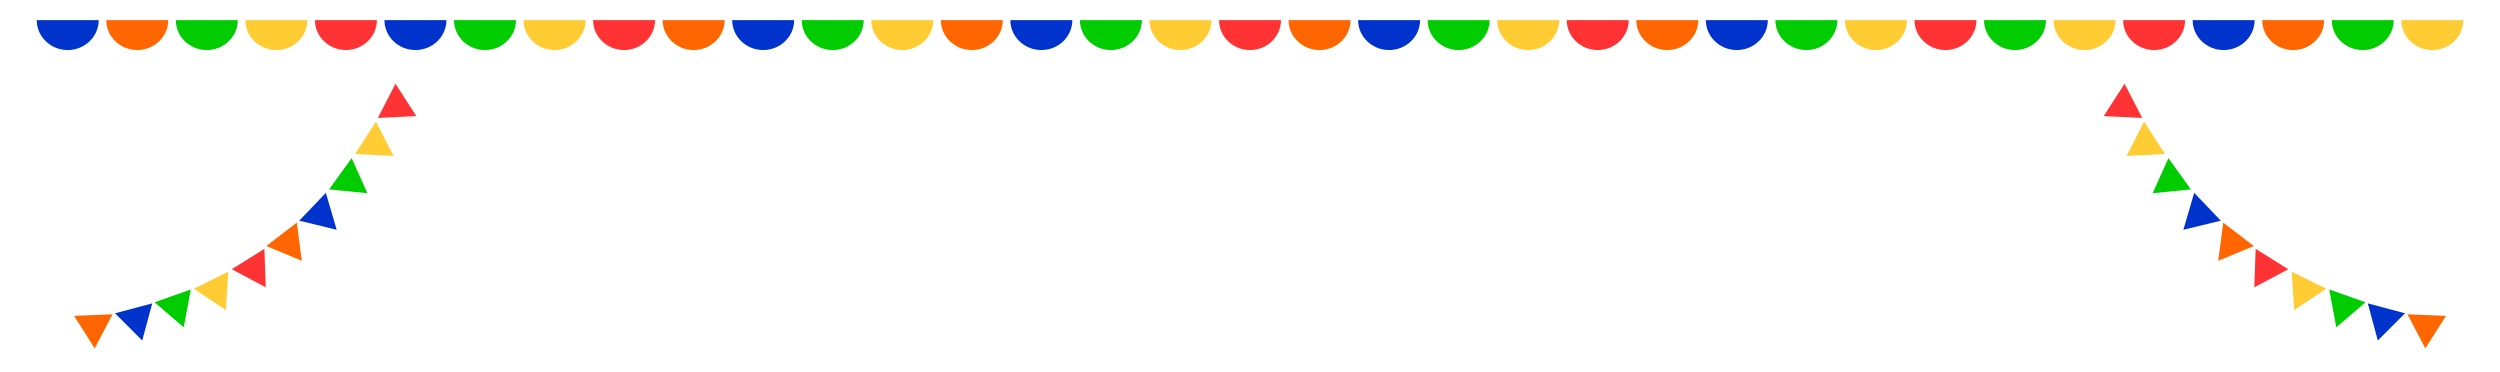 <?xml version="1.0" encoding="utf-8"?>
<!-- Generator: Adobe Illustrator 15.1.0, SVG Export Plug-In  -->
<!DOCTYPE svg PUBLIC "-//W3C//DTD SVG 1.1//EN" "http://www.w3.org/Graphics/SVG/1.1/DTD/svg11.dtd">
<svg version="1.1"
	 xmlns="http://www.w3.org/2000/svg" xmlns:xlink="http://www.w3.org/1999/xlink" xmlns:a="http://ns.adobe.com/AdobeSVGViewerExtensions/3.0/"
	 x="0px" y="0px" width="1366px" height="203px" viewBox="-20.07 -11 1366 203" enable-background="new -20.07 -11 1366 203"
	 xml:space="preserve">
<defs>
</defs>
<polygon fill="#FF6600" points="41.431,160.723 31.674,179.362 20.412,161.594 "/>
<polygon fill="#0033CC" points="63.115,154.749 57.644,175.063 42.789,160.168 "/>
<polygon fill="#00CC00" points="84.182,147.168 80.332,167.85 64.347,154.174 "/>
<polygon fill="#FFCC33" points="104.669,137.424 103.348,158.42 85.827,146.777 "/>
<polygon fill="#FF3333" points="124.396,124.963 125.123,145.987 106.552,136.104 "/>
<polygon fill="#FF6600" points="142.109,110.633 144.837,131.492 125.409,123.425 "/>
<polygon fill="#0033CC" points="157.975,94.362 163.885,114.553 143.446,109.576 "/>
<polygon fill="#00CC00" points="172.053,75.402 180.689,94.585 159.759,92.472 "/>
<polygon fill="#FFCC33" points="185.363,55.481 194.946,74.209 173.936,73.144 "/>
<polygon fill="#FF3333" points="196.013,34.739 207.396,52.43 186.384,53.443 "/>
<polygon fill="#FF6600" points="1295.378,160.723 1305.135,179.362 1316.396,161.594 "/>
<polygon fill="#0033CC" points="1273.693,154.749 1279.164,175.063 1294.02,160.168 "/>
<polygon fill="#00CC00" points="1252.627,147.168 1256.477,167.85 1272.462,154.174 "/>
<polygon fill="#FFCC33" points="1232.139,137.424 1233.461,158.42 1250.982,146.777 "/>
<polygon fill="#FF3333" points="1212.413,124.963 1211.686,145.987 1230.257,136.104 "/>
<polygon fill="#FF6600" points="1194.699,110.633 1191.972,131.492 1211.4,123.425 "/>
<polygon fill="#0033CC" points="1178.834,94.362 1172.924,114.553 1193.363,109.576 "/>
<polygon fill="#00CC00" points="1164.756,75.402 1156.119,94.585 1177.05,92.472 "/>
<polygon fill="#FFCC33" points="1151.445,55.481 1141.862,74.209 1162.873,73.144 "/>
<polygon fill="#FF3333" points="1140.795,34.739 1129.412,52.43 1150.424,53.443 "/>
<path fill="#0033CC" d="M33.859,0c0,9.002-7.58,16.344-16.93,16.344S0,9.002,0,0H33.859z"/>
<path fill="#FF6600" d="M71.859,0c0,9.002-7.58,16.344-16.93,16.344S38,9.002,38,0H71.859z"/>
<path fill="#00CC00" d="M109.859,0c0,9.002-7.58,16.344-16.93,16.344S76,9.002,76,0H109.859z"/>
<path fill="#FFCC33" d="M147.859,0c0,9.002-7.58,16.344-16.93,16.344S114,9.002,114,0H147.859z"/>
<path fill="#FF3333" d="M185.859,0c0,9.002-7.58,16.344-16.93,16.344S152,9.002,152,0H185.859z"/>
<path fill="#0033CC" d="M223.859,0c0,9.002-7.58,16.344-16.93,16.344S190,9.002,190,0H223.859z"/>
<path fill="#00CC00" d="M261.859,0c0,9.002-7.58,16.344-16.93,16.344S228,9.002,228,0H261.859z"/>
<path fill="#FFCC33" d="M299.859,0c0,9.002-7.58,16.344-16.93,16.344S266,9.002,266,0H299.859z"/>
<path fill="#FF3333" d="M337.859,0c0,9.002-7.58,16.344-16.93,16.344S304,9.002,304,0H337.859z"/>
<path fill="#FF6600" d="M375.859,0c0,9.002-7.58,16.344-16.93,16.344S342,9.002,342,0H375.859z"/>
<path fill="#0033CC" d="M413.859,0c0,9.002-7.58,16.344-16.93,16.344S380,9.002,380,0H413.859z"/>
<path fill="#00CC00" d="M451.859,0c0,9.002-7.58,16.344-16.93,16.344S418,9.002,418,0H451.859z"/>
<path fill="#FFCC33" d="M489.859,0c0,9.002-7.58,16.344-16.93,16.344S456,9.002,456,0H489.859z"/>
<path fill="#FF6600" d="M527.859,0c0,9.002-7.58,16.344-16.93,16.344S494,9.002,494,0H527.859z"/>
<path fill="#0033CC" d="M565.859,0c0,9.002-7.58,16.344-16.93,16.344S532,9.002,532,0H565.859z"/>
<path fill="#00CC00" d="M603.859,0c0,9.002-7.58,16.344-16.93,16.344S570,9.002,570,0H603.859z"/>
<path fill="#FFCC33" d="M641.859,0c0,9.002-7.58,16.344-16.93,16.344S608,9.002,608,0H641.859z"/>
<path fill="#FF3333" d="M679.859,0c0,9.002-7.58,16.344-16.93,16.344S646,9.002,646,0H679.859z"/>
<path fill="#FF6600" d="M717.859,0c0,9.002-7.579,16.344-16.929,16.344c-9.351,0-16.93-7.342-16.93-16.344H717.859z"/>
<path fill="#0033CC" d="M755.859,0c0,9.002-7.579,16.344-16.929,16.344c-9.351,0-16.93-7.342-16.93-16.344H755.859z"/>
<path fill="#00CC00" d="M793.859,0c0,9.002-7.579,16.344-16.929,16.344c-9.351,0-16.93-7.342-16.93-16.344H793.859z"/>
<path fill="#FFCC33" d="M831.859,0c0,9.002-7.579,16.344-16.929,16.344c-9.351,0-16.93-7.342-16.93-16.344H831.859z"/>
<path fill="#FF3333" d="M869.859,0c0,9.002-7.579,16.344-16.929,16.344c-9.351,0-16.93-7.342-16.93-16.344H869.859z"/>
<path fill="#FF6600" d="M907.859,0c0,9.002-7.579,16.344-16.929,16.344c-9.351,0-16.93-7.342-16.93-16.344H907.859z"/>
<path fill="#0033CC" d="M945.859,0c0,9.002-7.579,16.344-16.929,16.344c-9.351,0-16.93-7.342-16.93-16.344H945.859z"/>
<path fill="#00CC00" d="M983.859,0c0,9.002-7.579,16.344-16.929,16.344c-9.351,0-16.93-7.342-16.93-16.344H983.859z"/>
<path fill="#FFCC33" d="M1021.859,0c0,9.002-7.579,16.344-16.929,16.344c-9.351,0-16.93-7.342-16.93-16.344H1021.859z"/>
<path fill="#FF3333" d="M1059.859,0c0,9.002-7.579,16.344-16.929,16.344c-9.351,0-16.93-7.342-16.93-16.344H1059.859z"/>
<path fill="#00CC00" d="M1097.859,0c0,9.002-7.579,16.344-16.929,16.344c-9.351,0-16.93-7.342-16.93-16.344H1097.859z"/>
<path fill="#FFCC33" d="M1135.859,0c0,9.002-7.579,16.344-16.929,16.344c-9.351,0-16.93-7.342-16.93-16.344H1135.859z"/>
<path fill="#FF3333" d="M1173.859,0c0,9.002-7.579,16.344-16.929,16.344c-9.351,0-16.93-7.342-16.93-16.344H1173.859z"/>
<path fill="#0033CC" d="M1211.859,0c0,9.002-7.579,16.344-16.929,16.344c-9.351,0-16.93-7.342-16.93-16.344H1211.859z"/>
<path fill="#FF6600" d="M1249.859,0c0,9.002-7.579,16.344-16.929,16.344c-9.351,0-16.93-7.342-16.93-16.344H1249.859z"/>
<path fill="#00CC00" d="M1287.859,0c0,9.002-7.579,16.344-16.929,16.344c-9.351,0-16.93-7.342-16.93-16.344H1287.859z"/>
<path fill="#FFCC33" d="M1325.859,0c0,9.002-7.579,16.344-16.929,16.344c-9.351,0-16.93-7.342-16.93-16.344H1325.859z"/>
</svg>
